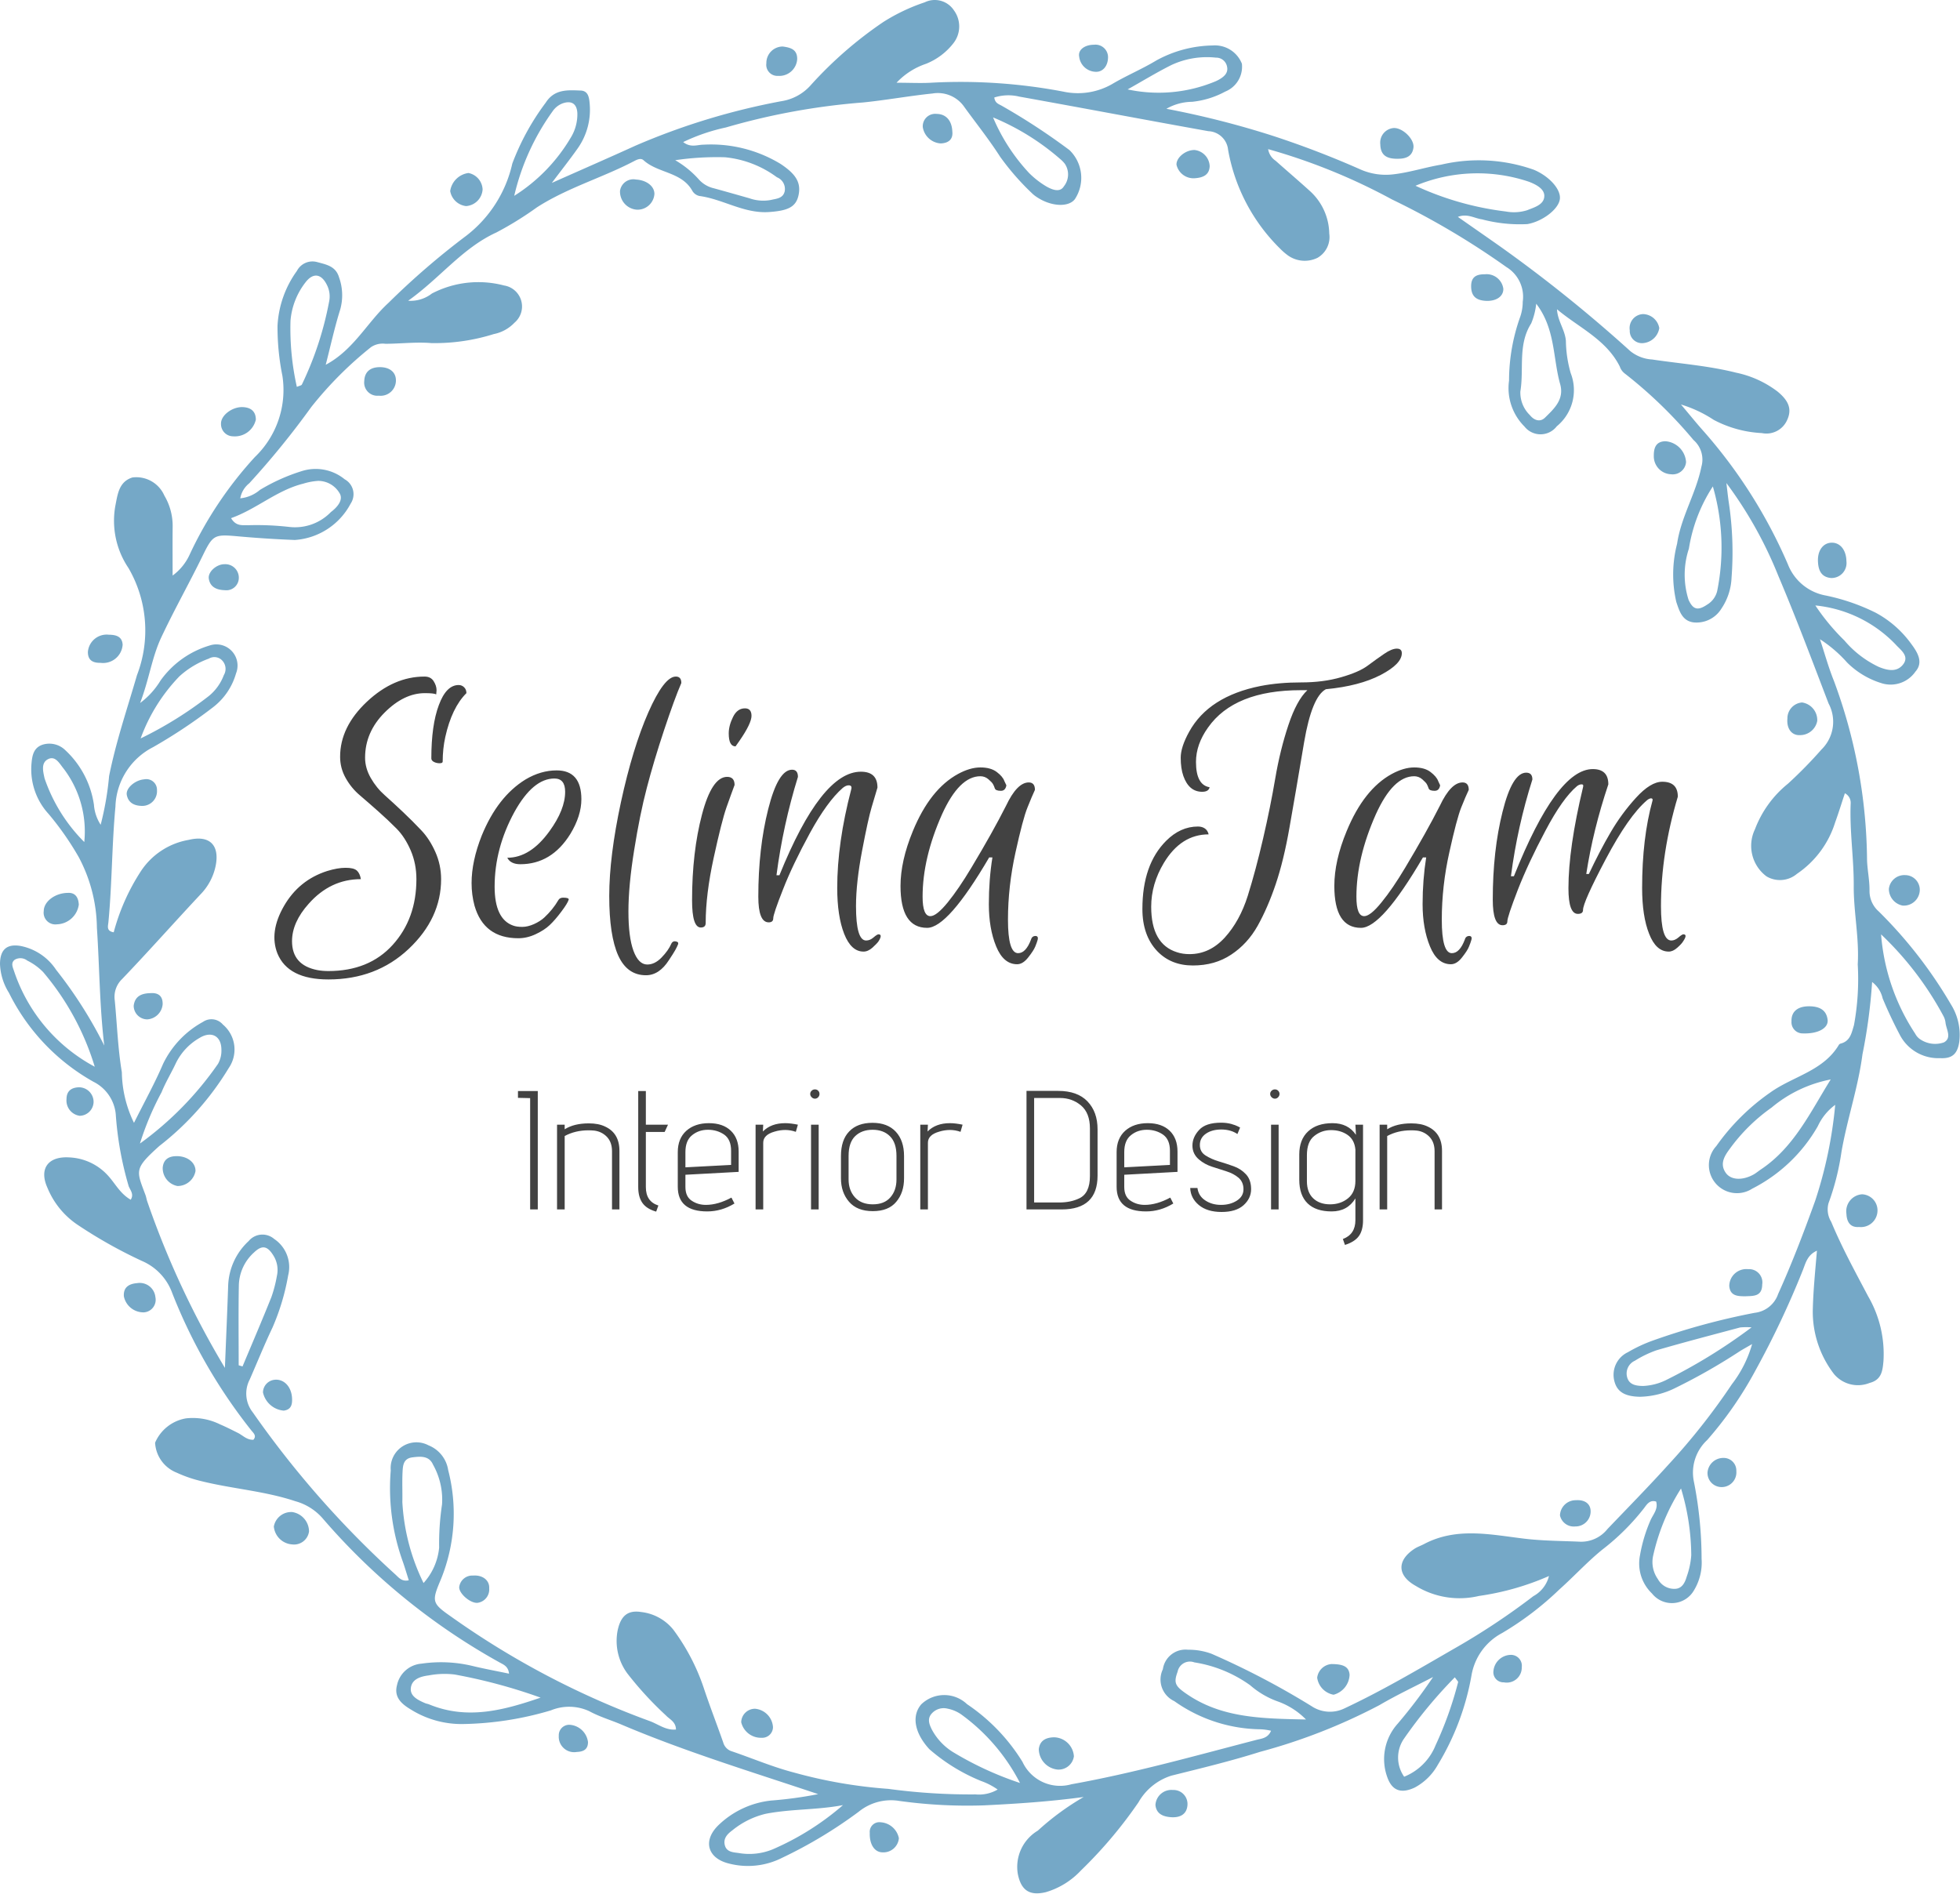<svg xmlns="http://www.w3.org/2000/svg" version="1.1" xlink="http://www.w3.org/1999/xlink" xmlns:svgjs="http://svgjs.com/svgjs" width="152.14" height="147"><defs id="SvgjsDefs1075"/><g id="SvgjsG1076" transform="scale(0.534)" opacity="1"><g id="SvgjsG1077" class="XKpY3_vCX" transform="translate(0, 0.015) scale(3.095)" light-content="false" fill="#75a8c7"><path d="M4.897 49.104c-.222-1.85-.223-3.7-.346-5.535a7.23 7.23 0 0 0-.853-3.315 13.773 13.773 0 0 0-1.409-2.02 3.103 3.103 0 0 1-.811-2.36c.033-.391.097-.765.532-.904a1.067 1.067 0 0 1 1.043.248 4.347 4.347 0 0 1 1.359 2.578 1.992 1.992 0 0 0 .316.938 14.124 14.124 0 0 0 .396-2.288c.324-1.614.853-3.167 1.309-4.738a5.84 5.84 0 0 0-.396-5.028 3.969 3.969 0 0 1-.618-2.936c.106-.523.16-1.123.8-1.322a1.437 1.437 0 0 1 1.5.85 2.8 2.8 0 0 1 .39 1.472c-.008.707-.002 1.413-.002 2.285a2.508 2.508 0 0 0 .8-.984 18.055 18.055 0 0 1 3.064-4.583 4.366 4.366 0 0 0 1.292-3.817 11.55 11.55 0 0 1-.229-2.347 4.814 4.814 0 0 1 .91-2.577.824.824 0 0 1 .956-.415c.432.117.872.192 1.025.72a2.48 2.48 0 0 1 .054 1.506c-.264.838-.45 1.7-.681 2.597 1.322-.707 1.947-1.995 2.948-2.909a35.887 35.887 0 0 1 3.65-3.15 5.908 5.908 0 0 0 2.165-3.392 11.522 11.522 0 0 1 1.569-2.86c.41-.644 1.03-.593 1.64-.57.348.012.398.31.423.599a3.145 3.145 0 0 1-.574 2.136c-.352.499-.731.978-1.203 1.604 1.408-.626 2.673-1.178 3.93-1.75a32.126 32.126 0 0 1 6.852-2.089 2.31 2.31 0 0 0 1.393-.767 18.681 18.681 0 0 1 3.397-2.954 8.858 8.858 0 0 1 1.943-.923 1.076 1.076 0 0 1 1.37.375 1.276 1.276 0 0 1-.012 1.532 3.066 3.066 0 0 1-1.295.98 3.375 3.375 0 0 0-1.387.89c.653 0 1.182.03 1.707-.005a25.756 25.756 0 0 1 6.129.423 3.237 3.237 0 0 0 2.28-.35c.676-.402 1.41-.707 2.082-1.112a5.65 5.65 0 0 1 2.649-.706 1.363 1.363 0 0 1 1.373.856 1.26 1.26 0 0 1-.783 1.31 4.137 4.137 0 0 1-1.56.48 2.473 2.473 0 0 0-1.203.328 42.14 42.14 0 0 1 4.987 1.266 43.688 43.688 0 0 1 4.12 1.58 2.945 2.945 0 0 0 1.587.228c.752-.09 1.47-.327 2.21-.45a7.753 7.753 0 0 1 4.347.237c.703.291 1.27.896 1.231 1.36-.04.48-.81 1.072-1.53 1.195a6.929 6.929 0 0 1-2.13-.223c-.357-.048-.693-.289-1.133-.116.671.47 1.31.913 1.946 1.36a66.757 66.757 0 0 1 6.151 4.943 1.797 1.797 0 0 0 1.026.395c1.317.197 2.65.293 3.947.62a4.832 4.832 0 0 1 1.946.887c.533.438.679.835.451 1.333a1.063 1.063 0 0 1-1.19.617 5.395 5.395 0 0 1-2.257-.619 5.914 5.914 0 0 0-1.541-.724c.423.5.745.903 1.09 1.286a23.528 23.528 0 0 1 3.93 6.217 2.357 2.357 0 0 0 1.718 1.457 9.612 9.612 0 0 1 2.406.82 4.935 4.935 0 0 1 1.672 1.467c.29.39.584.86.195 1.3a1.415 1.415 0 0 1-1.55.556 3.912 3.912 0 0 1-1.66-.985 6.165 6.165 0 0 0-1.273-1.092c.217.653.398 1.319.655 1.955a24.72 24.72 0 0 1 1.556 8.426c.018.481.122.95.116 1.429a1.274 1.274 0 0 0 .435.977 21.07 21.07 0 0 1 3.389 4.365 2.693 2.693 0 0 1 .39 1.77c-.086.558-.336.785-.898.754a2.032 2.032 0 0 1-1.868-1.048 20.991 20.991 0 0 1-.832-1.761 1.33 1.33 0 0 0-.494-.768 25.445 25.445 0 0 1-.453 3.398c-.203 1.563-.723 3.052-.989 4.6a11.851 11.851 0 0 1-.603 2.385 1.106 1.106 0 0 0 .124.882c.5 1.203 1.125 2.342 1.731 3.492a5.397 5.397 0 0 1 .723 3.049c-.042.462-.088.88-.65 1.026a1.468 1.468 0 0 1-1.667-.41 4.804 4.804 0 0 1-1.003-2.958c.018-.922.11-1.838.196-2.843-.454.203-.53.582-.657.9a42.066 42.066 0 0 1-2.228 4.72 17.546 17.546 0 0 1-2.27 3.274 2.084 2.084 0 0 0-.633 1.908 18.752 18.752 0 0 1 .37 3.67 2.506 2.506 0 0 1-.35 1.468 1.195 1.195 0 0 1-1.98.16 1.95 1.95 0 0 1-.563-1.79 7.132 7.132 0 0 1 .502-1.666c.122-.265.358-.514.257-.861-.293-.089-.423.114-.564.304a10.92 10.92 0 0 1-1.954 1.946c-.716.579-1.341 1.267-2.03 1.881a14.516 14.516 0 0 1-2.68 2.041 2.777 2.777 0 0 0-1.445 1.997 12.12 12.12 0 0 1-1.585 4.202 2.696 2.696 0 0 1-1.084 1.064c-.635.295-1.064.154-1.291-.505a2.485 2.485 0 0 1 .496-2.498 24.14 24.14 0 0 0 1.66-2.191c-.84.437-1.699.84-2.515 1.318a27 27 0 0 1-5.611 2.197c-1.368.433-2.767.77-4.16 1.117a2.71 2.71 0 0 0-1.55 1.254 20.971 20.971 0 0 1-2.71 3.208 3.664 3.664 0 0 1-1.642 1.012c-.773.184-1.166-.092-1.317-.867a1.984 1.984 0 0 1 .941-2.023 12.393 12.393 0 0 1 2.154-1.58c-1.565.212-3.114.317-4.671.392a23.108 23.108 0 0 1-3.99-.208 2.402 2.402 0 0 0-1.902.506 21.4 21.4 0 0 1-3.596 2.164 3.554 3.554 0 0 1-2.497.272c-1.008-.244-1.25-1.071-.498-1.802a4.207 4.207 0 0 1 2.466-1.157 18.907 18.907 0 0 0 2.218-.302c-3.108-1.044-6.234-1.99-9.246-3.27-.5-.212-1.025-.364-1.507-.627a2.254 2.254 0 0 0-1.801-.037 15.258 15.258 0 0 1-4.136.642 4.49 4.49 0 0 1-2.431-.677c-.421-.251-.813-.566-.66-1.146a1.278 1.278 0 0 1 1.156-1.014 6.344 6.344 0 0 1 2.346.098c.56.138 1.129.24 1.761.373-.037-.355-.27-.428-.452-.532a30.392 30.392 0 0 1-8.31-6.772 2.623 2.623 0 0 0-1.274-.796c-1.438-.48-2.952-.58-4.412-.942a6.104 6.104 0 0 1-1.161-.399 1.605 1.605 0 0 1-1.015-1.407 1.93 1.93 0 0 1 1.453-1.144 2.88 2.88 0 0 1 1.596.282c.283.12.558.26.834.398.237.119.428.34.733.326.166-.186 0-.32-.091-.433a25.132 25.132 0 0 1-3.717-6.45 2.6 2.6 0 0 0-1.423-1.515 22.203 22.203 0 0 1-3.038-1.708 3.844 3.844 0 0 1-1.4-1.723c-.408-.896.02-1.492 1.012-1.434a2.6 2.6 0 0 1 1.816.84c.347.372.574.859 1.08 1.148.162-.249-.013-.439-.093-.629a15.702 15.702 0 0 1-.61-3.395 1.907 1.907 0 0 0-1.048-1.517A9.753 9.753 0 0 1 .42 46.627a2.724 2.724 0 0 1-.42-1.36c.006-.669.32-.952.973-.839a2.595 2.595 0 0 1 1.66 1.116 20.44 20.44 0 0 1 2.264 3.56zm81.296 2.785a2.6 2.6 0 0 0-.817 1.003 7.414 7.414 0 0 1-3.08 2.934 1.319 1.319 0 0 1-1.688-2 10.283 10.283 0 0 1 2.538-2.518c1.064-.762 2.49-1.006 3.222-2.242a.147.147 0 0 1 .084-.055c.448-.116.511-.5.621-.861a11.939 11.939 0 0 0 .178-2.86c.074-1.233-.195-2.46-.188-3.678.008-1.302-.2-2.588-.143-3.886a.506.506 0 0 0-.273-.472c-.154.464-.293.918-.455 1.363a4.557 4.557 0 0 1-1.797 2.423 1.237 1.237 0 0 1-1.429.118 1.79 1.79 0 0 1-.542-2.213 5.036 5.036 0 0 1 1.55-2.14 20.587 20.587 0 0 0 1.575-1.607 1.82 1.82 0 0 0 .332-2.161c-.768-2.006-1.522-4.02-2.361-5.997a19.3 19.3 0 0 0-2.438-4.357c.051.423.074.645.106.867a15.736 15.736 0 0 1 .136 3.585 2.796 2.796 0 0 1-.475 1.446 1.37 1.37 0 0 1-1.315.647c-.528-.072-.66-.53-.804-.958a5.745 5.745 0 0 1 .037-2.736c.186-1.267.887-2.36 1.14-3.611a1.22 1.22 0 0 0-.372-1.263 21.16 21.16 0 0 0-3.229-3.124.684.684 0 0 1-.23-.324c-.637-1.273-1.923-1.826-2.95-2.691.028.551.378.967.418 1.486a5.785 5.785 0 0 0 .227 1.518 2.193 2.193 0 0 1-.655 2.493.961.961 0 0 1-1.518.01 2.547 2.547 0 0 1-.724-2.154 8.939 8.939 0 0 1 .524-2.997 2.154 2.154 0 0 0 .119-.706 1.635 1.635 0 0 0-.767-1.632 36.923 36.923 0 0 0-5.376-3.177A28.144 28.144 0 0 0 59.56 7a.804.804 0 0 0 .348.544c.536.476 1.082.942 1.613 1.423a2.754 2.754 0 0 1 .909 1.998 1.124 1.124 0 0 1-.552 1.14 1.363 1.363 0 0 1-1.371-.1 2.878 2.878 0 0 1-.388-.334 8.606 8.606 0 0 1-2.44-4.639.97.97 0 0 0-.926-.875c-2.962-.531-5.92-1.093-8.882-1.624a2.16 2.16 0 0 0-1.173.042c.035.272.218.31.356.391a30.505 30.505 0 0 1 3.175 2.079 1.815 1.815 0 0 1 .25 2.31c-.305.39-1.133.34-1.794-.11a1.44 1.44 0 0 1-.239-.194 11.888 11.888 0 0 1-1.476-1.697c-.513-.801-1.11-1.549-1.67-2.32a1.508 1.508 0 0 0-1.506-.647c-1.091.112-2.171.311-3.259.421a31.852 31.852 0 0 0-6.442 1.174 9.011 9.011 0 0 0-2.007.686c.357.279.667.122.956.123a6.292 6.292 0 0 1 3.623.906c.693.463.974.86.837 1.477-.124.554-.512.719-1.379.78-1.18.083-2.161-.605-3.276-.754a.51.51 0 0 1-.326-.233c-.499-.908-1.614-.827-2.294-1.444-.14-.128-.33-.02-.48.058-1.484.772-3.11 1.239-4.532 2.155a16.007 16.007 0 0 1-1.902 1.178c-1.602.734-2.628 2.128-4.144 3.207a1.628 1.628 0 0 0 1.116-.34 4.728 4.728 0 0 1 3.388-.377.998.998 0 0 1 .49 1.749 1.837 1.837 0 0 1-.974.534 9.237 9.237 0 0 1-2.93.423c-.712-.06-1.436.03-2.154.033a.991.991 0 0 0-.675.153 17.553 17.553 0 0 0-2.814 2.822 39.312 39.312 0 0 1-2.909 3.577 1.161 1.161 0 0 0-.423.706 1.676 1.676 0 0 0 .922-.394 8.924 8.924 0 0 1 1.96-.882 2.152 2.152 0 0 1 2.022.382.797.797 0 0 1 .282 1.141 3.212 3.212 0 0 1-2.623 1.71 53.07 53.07 0 0 1-2.763-.18c-1.017-.088-1.096-.043-1.563.914-.628 1.288-1.333 2.535-1.944 3.836-.446.95-.563 1.945-.996 3.087a3.722 3.722 0 0 0 .96-1.058 4.358 4.358 0 0 1 2.3-1.642.995.995 0 0 1 1.244 1.312 3.06 3.06 0 0 1-1.082 1.59 24.626 24.626 0 0 1-2.815 1.873 3.242 3.242 0 0 0-1.766 2.792c-.169 1.808-.158 3.62-.33 5.424-.017.184-.109.42.249.479a9.904 9.904 0 0 1 1.284-2.882 3.372 3.372 0 0 1 2.243-1.46c.97-.234 1.454.241 1.262 1.213a2.687 2.687 0 0 1-.706 1.34c-1.238 1.322-2.439 2.679-3.691 3.987a1.16 1.16 0 0 0-.342 1.009c.107 1.123.146 2.258.332 3.368a5.589 5.589 0 0 0 .57 2.375c.5-1.003.98-1.865 1.365-2.768a4.457 4.457 0 0 1 1.876-1.975.703.703 0 0 1 .932.124 1.533 1.533 0 0 1 .275 2.048 13.389 13.389 0 0 1-3.255 3.656c-1.208 1.086-1.083 1.147-.65 2.315.035.096.048.2.082.296a41.443 41.443 0 0 0 3.645 7.813c.057-1.416.112-2.644.153-3.872a2.993 2.993 0 0 1 .963-2.085.842.842 0 0 1 1.2-.097 1.587 1.587 0 0 1 .654 1.712 10.686 10.686 0 0 1-.736 2.451c-.381.802-.714 1.628-1.07 2.441a1.422 1.422 0 0 0 .142 1.535 45.422 45.422 0 0 0 6.69 7.61c.16.14.3.357.64.282-.109-.34-.192-.63-.294-.914a10.198 10.198 0 0 1-.553-4.246 1.211 1.211 0 0 1 1.776-1.178 1.491 1.491 0 0 1 .921 1.16 8.184 8.184 0 0 1-.333 5.112c-.441 1.045-.449 1.134.457 1.763a39.362 39.362 0 0 0 9.327 4.91c.404.142.765.45 1.248.402-.008-.372-.302-.476-.474-.664a16.179 16.179 0 0 1-1.804-1.962 2.568 2.568 0 0 1-.462-2.027c.142-.665.458-.97 1.111-.865a2.263 2.263 0 0 1 1.5.823 9.842 9.842 0 0 1 1.42 2.702c.289.876.626 1.736.93 2.607a.6.6 0 0 0 .408.412c.97.33 1.92.737 2.91.994a22.53 22.53 0 0 0 4.433.768 28.796 28.796 0 0 0 4.096.26 1.736 1.736 0 0 0 1.04-.229 3.184 3.184 0 0 0-.778-.401 8.643 8.643 0 0 1-2.433-1.497c-.705-.772-.835-1.575-.374-2.107a1.556 1.556 0 0 1 2.148-.004 8.87 8.87 0 0 1 2.603 2.709 1.945 1.945 0 0 0 2.3 1.052c2.934-.526 5.8-1.334 8.678-2.082.24-.063.55-.074.696-.431a2.623 2.623 0 0 0-.512-.069 7.127 7.127 0 0 1-4.033-1.323 1.117 1.117 0 0 1-.536-1.496 1.074 1.074 0 0 1 1.183-.917 3.062 3.062 0 0 1 1.104.19 37.358 37.358 0 0 1 4.704 2.465 1.556 1.556 0 0 0 1.525.106c1.768-.828 3.446-1.818 5.13-2.792a33.009 33.009 0 0 0 3.754-2.485 1.494 1.494 0 0 0 .735-.947 12.515 12.515 0 0 1-3.29.937 3.94 3.94 0 0 1-2.965-.471c-.876-.485-.896-1.193-.07-1.74.14-.093.306-.148.457-.227 1.53-.808 3.134-.442 4.71-.253.886.106 1.77.104 2.654.144a1.578 1.578 0 0 0 1.248-.594c.963-1.009 1.94-2.001 2.876-3.038a30.827 30.827 0 0 0 2.968-3.763 5.57 5.57 0 0 0 .952-1.889c-.273.158-.417.237-.558.323a28.005 28.005 0 0 1-3.026 1.728 3.905 3.905 0 0 1-1.679.424c-.718-.011-1.078-.235-1.205-.731a1.173 1.173 0 0 1 .637-1.363 6.901 6.901 0 0 1 1.207-.56 32.497 32.497 0 0 1 4.743-1.289 1.318 1.318 0 0 0 1.102-.882c.648-1.433 1.209-2.901 1.741-4.38a20.264 20.264 0 0 0 .941-4.507zm-.211-1.192a6.114 6.114 0 0 0-2.78 1.323 8.402 8.402 0 0 0-1.963 1.938c-.244.328-.48.702-.19 1.12.243.352.786.373 1.312.082.118-.066.223-.158.336-.233 1.567-1.043 2.333-2.706 3.285-4.23zM19.892 74.35a2.891 2.891 0 0 0 .733-1.663 12.316 12.316 0 0 1 .136-2.03 3.351 3.351 0 0 0-.422-1.865c-.182-.423-.581-.395-.97-.345-.422.053-.446.378-.462.677-.025.474 0 .95-.01 1.425a9.828 9.828 0 0 0 .995 3.8zm41.445 6.409a3.503 3.503 0 0 0-1.293-.836 4.026 4.026 0 0 1-1.323-.768 6.113 6.113 0 0 0-2.625-1.078.59.59 0 0 0-.789.441c-.196.533-.111.68.46 1.066 1.622 1.098 3.462 1.134 5.57 1.175zM66.48 8.72a14.099 14.099 0 0 0 4.24 1.208 2.068 2.068 0 0 0 1.008-.06c.337-.137.807-.26.802-.68-.004-.333-.397-.53-.718-.655a7.561 7.561 0 0 0-5.332.187zM25.39 79.733a25.452 25.452 0 0 0-4.033-1.086 3.979 3.979 0 0 0-1.224.042c-.394.05-.801.18-.839.608-.032.372.342.552.663.691.062.028.132.036.195.061 1.8.743 3.519.272 5.238-.316zm46.76-65.472a3.27 3.27 0 0 1-.237.928c-.634.997-.331 2.13-.507 3.19a1.47 1.47 0 0 0 .446 1.113c.198.248.48.345.71.121.432-.424.915-.86.712-1.579-.346-1.228-.218-2.588-1.123-3.773zM6.573 53.707a15.531 15.531 0 0 0 3.667-3.744 1.26 1.26 0 0 0 .158-.684c-.01-.634-.48-.87-1.03-.53a2.758 2.758 0 0 0-1.103 1.173c-.215.463-.486.902-.676 1.374a13.695 13.695 0 0 0-1.016 2.41zM4.45 50.1a12.433 12.433 0 0 0-2.426-4.45 2.732 2.732 0 0 0-.742-.536.527.527 0 0 0-.582-.045c-.217.156-.091.374-.033.56a7.943 7.943 0 0 0 3.783 4.47zm83.897-6.218a9.837 9.837 0 0 0 1.604 4.667.714.714 0 0 0 .278.29 1.245 1.245 0 0 0 1.074.115c.381-.216.102-.612.07-.93a.868.868 0 0 0-.09-.292 15.152 15.152 0 0 0-2.936-3.85zm-77.495-19.55c.238.397.535.321.795.333a13.454 13.454 0 0 1 1.944.081 2.344 2.344 0 0 0 1.95-.7c.266-.201.59-.541.422-.86a1.164 1.164 0 0 0-1.015-.604 2.983 2.983 0 0 0-.703.13c-1.246.309-2.194 1.196-3.393 1.62zm69.594-1.489a7.485 7.485 0 0 0-1.125 2.922 3.9 3.9 0 0 0-.016 2.403c.215.47.44.518.875.225a1.02 1.02 0 0 0 .47-.64 10.318 10.318 0 0 0-.204-4.91zM39.595 84.78c-1.203.233-2.44.175-3.64.41a3.904 3.904 0 0 0-1.549.767c-.215.16-.437.36-.37.68.072.345.38.358.643.392a2.902 2.902 0 0 0 1.61-.17 12.743 12.743 0 0 0 3.305-2.08zM11.21 64.123l.181.053c.455-1.086.92-2.168 1.357-3.261a6.204 6.204 0 0 0 .256-.987 1.273 1.273 0 0 0-.176-.98c-.274-.437-.523-.48-.892-.13a2.145 2.145 0 0 0-.718 1.534c-.024 1.257-.008 2.514-.008 3.77zM31.712 7.52a4.548 4.548 0 0 1 1.12.914 1.348 1.348 0 0 0 .696.405c.557.153 1.112.311 1.668.469a1.956 1.956 0 0 0 1.007.08c.254-.063.566-.064.65-.4a.59.59 0 0 0-.363-.666 4.897 4.897 0 0 0-2.434-.94 13.349 13.349 0 0 0-2.344.138zm-17.77 10.646c.122-.053.212-.063.235-.107a15.579 15.579 0 0 0 1.277-3.88 1.191 1.191 0 0 0-.1-.8c-.264-.535-.65-.59-1.011-.115a3.388 3.388 0 0 0-.699 1.79 12.493 12.493 0 0 0 .298 3.112zm33.963 65.575a9.122 9.122 0 0 0-2.746-3.21 1.69 1.69 0 0 0-.651-.28.753.753 0 0 0-.75.23c-.219.245-.115.507.013.762a2.793 2.793 0 0 0 1.056 1.088 15.474 15.474 0 0 0 3.078 1.41zm34.359-21.4a3.206 3.206 0 0 0-.535.004c-1.315.352-2.632.695-3.938 1.075a5.097 5.097 0 0 0-1.01.49.655.655 0 0 0-.36.773c.097.369.444.405.745.411a2.71 2.71 0 0 0 1.081-.277 25.725 25.725 0 0 0 4.017-2.475zM6.605 34.679a18.04 18.04 0 0 0 3.202-1.991 2.313 2.313 0 0 0 .706-.984.57.57 0 0 0-.058-.664.504.504 0 0 0-.645-.11 4.142 4.142 0 0 0-1.386.834 8.3 8.3 0 0 0-1.819 2.915zm72.346 35.23a9.846 9.846 0 0 0-1.315 3.185 1.381 1.381 0 0 0 .228 1.07.87.87 0 0 0 .852.455c.307-.036.43-.319.506-.581a3.752 3.752 0 0 0 .21-.992 11.035 11.035 0 0 0-.481-3.138zm6.309-41.476a10.205 10.205 0 0 0 1.367 1.648 4.786 4.786 0 0 0 1.613 1.239c.42.171.841.253 1.132-.104.332-.408-.124-.702-.341-.949a6.043 6.043 0 0 0-3.771-1.834zM24.15 9.194a8.077 8.077 0 0 0 2.648-2.72 2.098 2.098 0 0 0 .318-1.166c-.023-.436-.268-.6-.68-.462a.993.993 0 0 0-.477.369 11.098 11.098 0 0 0-1.808 3.98zm41.798 74.253a2.652 2.652 0 0 0 1.477-1.48 17.066 17.066 0 0 0 1.057-2.96c.008-.034-.056-.087-.154-.229a21.875 21.875 0 0 0-2.408 2.912 1.562 1.562 0 0 0 .028 1.757zM46.64 5.511a8.882 8.882 0 0 0 1.69 2.608 4.108 4.108 0 0 0 .806.629c.258.147.642.316.832-.003a.894.894 0 0 0 .042-1.058 1.372 1.372 0 0 0-.214-.22A11.482 11.482 0 0 0 46.64 5.51zm6.32-1.316a6.935 6.935 0 0 0 4.08-.36 1.673 1.673 0 0 0 .274-.138c.213-.135.38-.303.313-.584a.516.516 0 0 0-.519-.41 3.944 3.944 0 0 0-2.099.35c-.698.35-1.367.76-2.049 1.142zM3.958 39.544A4.87 4.87 0 0 0 2.99 36.1c-.187-.226-.375-.608-.71-.458-.372.166-.255.593-.187.912a7.784 7.784 0 0 0 1.864 2.99z"/><path d="M13.721 72.536a.927.927 0 0 1-.86-.84.828.828 0 0 1 .866-.68.93.93 0 0 1 .787.91.71.71 0 0 1-.793.61zM3.165 41.935c.367-.031.518.21.536.55a1.07 1.07 0 0 1-1.028.925.55.55 0 0 1-.618-.626c.003-.437.516-.836 1.11-.85zM86.719 26.35a.704.704 0 0 1-.723.794c-.477-.043-.6-.388-.614-.794-.018-.516.257-.867.66-.865.393.003.668.354.677.865zM22.666 8.896a.835.835 0 0 1-.776.779.855.855 0 0 1-.746-.706.999.999 0 0 1 .858-.848.821.821 0 0 1 .664.775zm42.969-1.444c-.55.007-.796-.2-.808-.68a.688.688 0 0 1 .638-.764c.42-.01.973.528.919.925-.057.424-.376.523-.749.519zm21.683 50.175c-.409.032-.58-.222-.598-.616a.8.8 0 0 1 .728-.92.755.755 0 0 1 .729.816.778.778 0 0 1-.859.72zM12.016 19.705a1.01 1.01 0 0 1-1.063.784.572.572 0 0 1-.573-.587c-.015-.4.533-.805 1.02-.785.409.016.615.224.616.588zM4.719 31.128c-.352.007-.594-.114-.591-.513a.885.885 0 0 1 .978-.808c.318.004.63.066.654.469a.92.92 0 0 1-1.041.852zm2.044 30.508a.937.937 0 0 1-.945-.752c-.031-.435.248-.59.626-.621a.74.74 0 0 1 .855.66.592.592 0 0 1-.536.713zM90.165 41.81a.75.75 0 0 1-.806.72.798.798 0 0 1-.646-.785.73.73 0 0 1 .763-.646.69.69 0 0 1 .689.712zM42.217 86.335a.727.727 0 0 1-.768.664c-.375-.002-.617-.374-.599-.912a.453.453 0 0 1 .514-.5.934.934 0 0 1 .853.748zm12.875-2.265a.658.658 0 0 1 .678.714c-.027.398-.312.604-.793.563-.363-.03-.67-.16-.71-.572a.75.75 0 0 1 .825-.704zM36.761 2.18c.36.047.688.131.68.593a.841.841 0 0 1-.899.786.522.522 0 0 1-.549-.595.772.772 0 0 1 .768-.784zm44.788 66.912a.69.69 0 0 1-.733.75.662.662 0 0 1-.621-.683.744.744 0 0 1 .755-.685.592.592 0 0 1 .599.618zM27.616 81.821c0 .351-.22.45-.524.463a.723.723 0 0 1-.848-.76.49.49 0 0 1 .502-.516.928.928 0 0 1 .87.813zm49.546-67.073a.794.794 0 0 1 .768.657.836.836 0 0 1-.732.703.572.572 0 0 1-.654-.597.658.658 0 0 1 .618-.763zM52.04 2.656c.008.448-.258.743-.61.71a.802.802 0 0 1-.746-.717c-.06-.316.267-.553.697-.552a.589.589 0 0 1 .659.56zM3.124 51.617c.002-.383.233-.539.577-.552a.687.687 0 0 1 .694.706.666.666 0 0 1-.654.633.724.724 0 0 1-.617-.787zm68.347 26.689a.704.704 0 0 1-.841.708.473.473 0 0 1-.489-.53.834.834 0 0 1 .814-.76.511.511 0 0 1 .516.582zm-21.034 4.183a.724.724 0 0 1-.782.621.981.981 0 0 1-.867-.962c.053-.418.355-.547.726-.552a.955.955 0 0 1 .923.893zm28.75-60.785a.627.627 0 0 1-.699.568.844.844 0 0 1-.815-.86c-.003-.363.085-.682.545-.692a1.049 1.049 0 0 1 .97.984zM30.735 9.111a.794.794 0 0 1-.822.733.852.852 0 0 1-.793-.886.633.633 0 0 1 .75-.53c.498.027.872.317.865.683zM84.637 32.99a.836.836 0 0 1 .712.867.82.82 0 0 1-.805.667c-.4.024-.64-.313-.596-.778a.747.747 0 0 1 .69-.756zm.029 15.544a.523.523 0 0 1-.526-.56c-.02-.483.315-.737.902-.712.427.018.739.18.794.632.046.376-.42.667-1.17.64zM56.814 7.796c-.012.407-.3.538-.665.568a.82.82 0 0 1-.893-.629c-.018-.338.43-.703.853-.694a.798.798 0 0 1 .705.755zm5.713 70.36c.562 0 .822.12.858.495a1.007 1.007 0 0 1-.752.945.944.944 0 0 1-.77-.8.732.732 0 0 1 .664-.64zM9.182 55a.857.857 0 0 1-.848.702.853.853 0 0 1-.692-.864c.039-.422.328-.551.707-.538.487.018.841.32.833.7zm72.788 5.881c-.354-.001-.715-.01-.753-.486a.801.801 0 0 1 .886-.787.623.623 0 0 1 .661.725c-.007.566-.415.531-.793.548zM44.727 6.17c.042.38-.19.547-.543.562a.91.91 0 0 1-.844-.763.583.583 0 0 1 .644-.624c.44.002.721.306.743.825zM18.595 17.866a.718.718 0 0 1-.805.714.617.617 0 0 1-.682-.69c.016-.422.273-.65.735-.65.464 0 .755.242.752.626zm51.202-3.739c-.429-.022-.697-.184-.703-.674-.006-.474.27-.577.648-.575a.79.79 0 0 1 .864.684c.006.353-.327.585-.81.565zM35.466 80.255a.924.924 0 0 1 .838.867.505.505 0 0 1-.537.496.95.95 0 0 1-.955-.73.647.647 0 0 1 .654-.633zM12.92 64.8c.43-.028.767.336.796.862.017.293-.033.544-.39.59a1.093 1.093 0 0 1-.975-.856.606.606 0 0 1 .569-.595zm60.346 6.372a.738.738 0 0 1 .75-.712c.43-.03.696.178.69.538a.708.708 0 0 1-.723.694.662.662 0 0 1-.717-.52zM7.373 37.109a.692.692 0 0 1-.661.739c-.359.005-.677-.112-.756-.51-.063-.315.383-.702.813-.737a.501.501 0 0 1 .604.508zM22.416 75.28c-.346.02-.89-.468-.846-.759a.618.618 0 0 1 .647-.522c.447-.034.782.22.759.602a.634.634 0 0 1-.56.68zM11.215 27.175a.584.584 0 0 1-.657.541c-.355-.01-.688-.127-.751-.54-.05-.323.37-.687.742-.68a.634.634 0 0 1 .666.68zM7.068 46.643c.371-.027.579.138.571.518a.775.775 0 0 1-.721.714.642.642 0 0 1-.639-.636c.053-.462.381-.588.79-.596z"/></g><g id="SvgjsG1078" class="text" transform="translate(40.139, 134.883) scale(1)" light-content="false" fill="#424242"><path d="M2.31 1.94C2.31 0.11 3.12 -1.7 4.72 -3.49C6.83 -5.88 9.36 -7.08 12.32 -7.08C12.22 -7.65 12.03 -8.06 11.73 -8.33C11.43 -8.6 10.89 -8.73 10.1 -8.73C9.31 -8.73 8.42 -8.57 7.41 -8.26C4.67 -7.38 2.58 -5.68 1.13 -3.16C-0.31 -0.65 -0.63 1.65 0.19 3.73C1.23 6.25 3.7 7.5 7.6 7.5C12.22 7.5 16.11 6.03 19.26 3.07C22.4 0.11 23.98 -3.27 23.98 -7.08C23.98 -8.46 23.7 -9.78 23.15 -11.02C22.6 -12.26 21.92 -13.32 21.1 -14.18C20.28 -15.05 19.4 -15.93 18.45 -16.83C17.51 -17.72 16.63 -18.53 15.81 -19.26C14.99 -19.98 14.31 -20.82 13.76 -21.78C13.21 -22.74 12.93 -23.72 12.93 -24.73C12.93 -27.22 13.88 -29.4 15.76 -31.29C17.65 -33.18 19.6 -34.12 21.62 -34.12C22.5 -34.12 23.05 -34.06 23.27 -33.94L23.32 -34.55C23.32 -34.99 23.17 -35.43 22.89 -35.87C22.61 -36.31 22.17 -36.53 21.57 -36.53C18.58 -36.53 15.79 -35.31 13.19 -32.87C10.6 -30.43 9.3 -27.77 9.3 -24.87C9.3 -23.77 9.57 -22.73 10.12 -21.76C10.67 -20.78 11.36 -19.95 12.18 -19.26C13 -18.56 13.88 -17.79 14.84 -16.94C15.8 -16.09 16.69 -15.25 17.51 -14.42C18.33 -13.59 19.01 -12.53 19.56 -11.26C20.11 -9.98 20.39 -8.59 20.39 -7.08C20.39 -3.24 19.24 -0.06 16.94 2.48C14.65 5.01 11.53 6.28 7.6 6.28C7 6.28 6.47 6.23 5.99 6.14C3.54 5.66 2.31 4.26 2.31 1.94ZM24.21 -24.17C24.21 -25.42 24.34 -26.62 24.59 -27.75C25.22 -30.58 26.24 -32.71 27.66 -34.12C27.66 -34.47 27.55 -34.75 27.33 -34.97C27.11 -35.19 26.84 -35.3 26.53 -35.3C25.33 -35.3 24.37 -34.33 23.65 -32.38C22.92 -30.43 22.56 -27.85 22.56 -24.64C22.56 -24.42 22.69 -24.24 22.94 -24.12C23.19 -23.99 23.47 -23.93 23.76 -23.93C24.06 -23.93 24.21 -24.01 24.21 -24.17Z M40.78 -22.89C39.24 -22.89 37.73 -22.45 36.25 -21.57C33.54 -19.9 31.42 -17.18 29.88 -13.4C28.9 -10.92 28.41 -8.62 28.41 -6.51C28.41 -5.38 28.55 -4.28 28.84 -3.21C29.75 -0.06 31.87 1.51 35.21 1.51C36.06 1.51 36.9 1.31 37.73 0.92C38.57 0.53 39.24 0.09 39.76 -0.4C40.28 -0.89 40.85 -1.54 41.46 -2.36C42.08 -3.18 42.43 -3.76 42.53 -4.11C42.56 -4.29 42.29 -4.39 41.72 -4.39C41.38 -4.39 41.14 -4.26 41.01 -4.01C40.48 -3.1 39.8 -2.27 38.99 -1.51C38.58 -1.13 38.07 -0.81 37.47 -0.54C36.88 -0.28 36.31 -0.14 35.78 -0.14C35.24 -0.14 34.8 -0.2 34.45 -0.33C32.66 -0.96 31.76 -2.85 31.76 -5.99C31.76 -9.71 32.72 -13.33 34.64 -16.85C36.44 -20.09 38.37 -21.71 40.45 -21.71C41.49 -21.71 42.01 -21.07 42.01 -19.78C42.01 -18.05 41.25 -16.14 39.74 -14.06C37.88 -11.48 35.84 -10.19 33.6 -10.19C33.76 -9.88 34 -9.64 34.31 -9.49C34.63 -9.33 35.02 -9.25 35.49 -9.25C38.51 -9.25 40.94 -10.71 42.76 -13.64C43.83 -15.4 44.37 -17.09 44.37 -18.69C44.37 -21.49 43.17 -22.89 40.78 -22.89Z M53.76 6.89C55.05 6.89 56.17 6.15 57.11 4.67C57.55 4.01 57.86 3.52 58.03 3.21C58.2 2.89 58.33 2.64 58.41 2.43C58.49 2.23 58.45 2.09 58.29 2.03C57.88 1.87 57.6 1.97 57.44 2.31C57.16 2.97 56.68 3.64 56.02 4.32C55.36 5 54.67 5.33 53.95 5.33C53.1 5.33 52.43 4.66 51.94 3.33C51.45 1.99 51.21 0.09 51.21 -2.38C51.21 -4.85 51.48 -7.82 52.04 -11.28C52.59 -14.74 53.2 -17.76 53.88 -20.34C54.55 -22.92 55.39 -25.73 56.4 -28.77C57.41 -31.8 58.24 -34.08 58.9 -35.59C58.9 -36.22 58.64 -36.53 58.1 -36.53C56.97 -36.53 55.64 -34.8 54.11 -31.34C52.59 -27.88 51.26 -23.52 50.12 -18.27C48.99 -13.01 48.42 -8.46 48.42 -4.63C48.42 -0.79 48.86 2.09 49.72 4.01C50.59 5.93 51.93 6.89 53.76 6.89Z M60.46 -4.01C60.46 -1.37 60.88 -0.05 61.73 -0.05C62.21 -0.05 62.44 -0.27 62.44 -0.71C62.44 -3.48 62.83 -6.63 63.6 -10.17C64.37 -13.71 64.99 -16.16 65.46 -17.51C65.94 -18.86 66.33 -19.95 66.64 -20.77C66.64 -21.55 66.28 -21.95 65.56 -21.95C64.08 -21.95 62.86 -20.12 61.9 -16.47C60.94 -12.82 60.46 -8.67 60.46 -4.01ZM66.78 -26.38L67.35 -27.19C68.52 -28.88 69.1 -30.1 69.1 -30.82C69.1 -31.54 68.78 -31.91 68.15 -31.91C67.4 -31.91 66.82 -31.49 66.41 -30.65C66 -29.82 65.79 -29.03 65.79 -28.27C65.79 -27.01 66.12 -26.38 66.78 -26.38Z M73.16 -7.65L72.73 -7.65C73.36 -12.49 74.4 -17.26 75.85 -21.95C75.85 -22.64 75.56 -22.99 75 -22.99C73.64 -22.99 72.49 -21.08 71.53 -17.27C70.57 -13.47 70.09 -9.22 70.09 -4.53C70.09 -2.05 70.59 -0.8 71.6 -0.8C72.04 -0.8 72.26 -1 72.26 -1.39C72.26 -1.79 72.73 -3.19 73.68 -5.59C74.62 -8 75.93 -10.73 77.59 -13.78C79.26 -16.83 80.85 -19.02 82.36 -20.34C82.67 -20.59 82.96 -20.72 83.21 -20.72C83.59 -20.72 83.71 -20.52 83.59 -20.11C82.23 -14.91 81.56 -10.15 81.56 -5.81C81.56 -3.07 81.9 -0.84 82.57 0.87C83.25 2.59 84.18 3.45 85.38 3.45C85.82 3.45 86.25 3.26 86.68 2.88C87.1 2.5 87.39 2.2 87.55 1.98C87.99 1.29 87.99 0.94 87.55 0.94C87.43 0.94 87.19 1.09 86.84 1.39C86.5 1.69 86.14 1.84 85.76 1.84C84.78 1.84 84.29 0.17 84.29 -3.16C84.29 -5.46 84.59 -8.13 85.17 -11.19C85.75 -14.24 86.21 -16.35 86.56 -17.53C86.91 -18.71 87.19 -19.67 87.41 -20.39C87.41 -21.93 86.61 -22.7 85 -22.7C81.16 -22.7 77.22 -17.68 73.16 -7.65Z M94.63 0C96.65 0 99.65 -3.41 103.65 -10.24L104.12 -10.24C103.77 -8.07 103.6 -5.81 103.6 -3.45C103.6 -1.09 103.95 0.96 104.66 2.69C105.37 4.42 106.38 5.29 107.71 5.29C108.27 5.29 108.81 4.96 109.33 4.29C109.85 3.63 110.19 3.11 110.35 2.71C110.51 2.32 110.62 2.01 110.68 1.79C110.74 1.57 110.74 1.42 110.68 1.32C110.62 1.23 110.52 1.18 110.4 1.18C110.05 1.18 109.83 1.35 109.73 1.7C109.48 2.36 109.2 2.86 108.88 3.19C108.57 3.52 108.22 3.68 107.85 3.68C106.87 3.68 106.38 2.06 106.38 -1.18C106.38 -4.42 106.75 -7.68 107.47 -10.95C108.19 -14.22 108.77 -16.41 109.22 -17.51C109.66 -18.61 110.02 -19.46 110.3 -20.06C110.3 -20.78 110 -21.14 109.4 -21.14C108.27 -21.14 107.17 -20.01 106.1 -17.75C104.81 -15.2 103.13 -12.19 101.05 -8.73C99.85 -6.72 98.71 -5.04 97.63 -3.71C96.54 -2.37 95.7 -1.7 95.1 -1.7C94.35 -1.7 93.97 -2.64 93.97 -4.53C93.97 -8.28 94.91 -12.27 96.8 -16.52C98.47 -20.2 100.33 -22.04 102.37 -22.04C102.81 -22.04 103.21 -21.89 103.55 -21.59C103.9 -21.29 104.12 -21.06 104.21 -20.88C104.31 -20.71 104.39 -20.51 104.47 -20.27C104.55 -20.04 104.84 -19.92 105.35 -19.92C105.79 -19.92 106.05 -20.18 106.15 -20.72L105.86 -21.33C105.71 -21.77 105.34 -22.21 104.76 -22.65C104.17 -23.1 103.38 -23.32 102.37 -23.32C101.36 -23.32 100.28 -23 99.12 -22.37C96.41 -20.89 94.22 -18.12 92.55 -14.06C91.36 -11.17 90.76 -8.51 90.76 -6.09C90.76 -2.03 92.05 0 94.63 0Z M133.71 -24.12C133.71 -25.82 134.29 -27.48 135.46 -29.12C138.01 -32.74 142.51 -34.55 148.96 -34.55L149.9 -34.55C148.86 -33.57 147.94 -31.88 147.14 -29.47C146.34 -27.07 145.7 -24.48 145.23 -21.71C144.76 -18.94 144.17 -16.02 143.46 -12.96C142.75 -9.89 142.01 -7.13 141.24 -4.67C140.47 -2.22 139.35 -0.19 137.89 1.42C136.42 3.02 134.72 3.82 132.77 3.82C132.11 3.82 131.49 3.73 130.93 3.54C128.44 2.75 127.2 0.55 127.2 -3.07C127.2 -5.27 127.81 -7.39 129.04 -9.44C130.71 -12.21 132.88 -13.59 135.55 -13.59C135.46 -13.97 135.28 -14.25 135.01 -14.44C134.74 -14.63 134.4 -14.73 133.99 -14.73C132.29 -14.73 130.75 -14.03 129.37 -12.65C127.07 -10.35 125.92 -7.05 125.92 -2.74C125.92 -0.16 126.65 1.89 128.09 3.4C129.42 4.78 131.14 5.47 133.26 5.47C135.39 5.47 137.24 4.95 138.83 3.89C140.42 2.84 141.7 1.44 142.68 -0.31C143.65 -2.05 144.53 -4.07 145.3 -6.35C146.07 -8.63 146.74 -11.37 147.3 -14.58C147.87 -17.79 148.58 -21.93 149.43 -27C150.18 -31.4 151.24 -33.97 152.59 -34.69C155.86 -35 158.52 -35.7 160.57 -36.77C162.61 -37.84 163.63 -38.89 163.63 -39.93C163.63 -40.37 163.39 -40.59 162.9 -40.59C162.41 -40.59 161.8 -40.34 161.06 -39.83C160.32 -39.33 159.54 -38.76 158.7 -38.14C157.87 -37.51 156.58 -36.94 154.83 -36.44C153.09 -35.93 151.14 -35.68 149 -35.68C146.86 -35.68 144.9 -35.51 143.1 -35.16C138.07 -34.16 134.61 -31.94 132.72 -28.51C131.9 -27.03 131.49 -25.77 131.49 -24.73C131.49 -23.69 131.62 -22.81 131.87 -22.09C132.41 -20.55 133.32 -19.78 134.61 -19.78C135.24 -19.78 135.6 -20 135.69 -20.44C134.37 -20.66 133.71 -21.88 133.71 -24.12Z M157.69 0C159.7 0 162.71 -3.41 166.7 -10.24L167.17 -10.24C166.83 -8.07 166.65 -5.81 166.65 -3.45C166.65 -1.09 167.01 0.96 167.72 2.69C168.42 4.42 169.44 5.29 170.76 5.29C171.33 5.29 171.87 4.96 172.39 4.29C172.91 3.63 173.25 3.11 173.4 2.71C173.56 2.32 173.67 2.01 173.73 1.79C173.8 1.57 173.8 1.42 173.73 1.32C173.67 1.23 173.58 1.18 173.45 1.18C173.11 1.18 172.88 1.35 172.79 1.7C172.54 2.36 172.26 2.86 171.94 3.19C171.63 3.52 171.28 3.68 170.9 3.68C169.93 3.68 169.44 2.06 169.44 -1.18C169.44 -4.42 169.8 -7.68 170.53 -10.95C171.25 -14.22 171.83 -16.41 172.27 -17.51C172.71 -18.61 173.07 -19.46 173.36 -20.06C173.36 -20.78 173.06 -21.14 172.46 -21.14C171.33 -21.14 170.23 -20.01 169.16 -17.75C167.87 -15.2 166.18 -12.19 164.11 -8.73C162.91 -6.72 161.77 -5.04 160.68 -3.71C159.6 -2.37 158.76 -1.7 158.16 -1.7C157.4 -1.7 157.03 -2.64 157.03 -4.53C157.03 -8.28 157.97 -12.27 159.86 -16.52C161.53 -20.2 163.38 -22.04 165.43 -22.04C165.87 -22.04 166.26 -21.89 166.61 -21.59C166.95 -21.29 167.17 -21.06 167.27 -20.88C167.36 -20.71 167.45 -20.51 167.53 -20.27C167.61 -20.04 167.9 -19.92 168.4 -19.92C168.84 -19.92 169.11 -20.18 169.2 -20.72L168.92 -21.33C168.76 -21.77 168.39 -22.21 167.81 -22.65C167.23 -23.1 166.43 -23.32 165.43 -23.32C164.42 -23.32 163.34 -23 162.17 -22.37C159.47 -20.89 157.28 -18.12 155.61 -14.06C154.41 -11.17 153.82 -8.51 153.82 -6.09C153.82 -2.03 155.11 0 157.69 0Z M187.85 -5.76C187.85 -3.27 188.3 -2.03 189.22 -2.03C189.72 -2.03 189.97 -2.22 189.97 -2.6C189.97 -3.35 191.07 -5.81 193.27 -9.98C195.48 -14.15 197.47 -17.01 199.27 -18.55C199.46 -18.71 199.65 -18.8 199.83 -18.83C200.05 -18.83 200.13 -18.72 200.07 -18.5C199.06 -14.85 198.56 -10.62 198.56 -5.81C198.56 -3.07 198.9 -0.84 199.58 0.87C200.25 2.59 201.2 3.45 202.43 3.45C202.84 3.45 203.26 3.26 203.68 2.88C204.11 2.5 204.38 2.2 204.51 1.98C204.98 1.29 205 0.94 204.55 0.94C204.43 0.94 204.19 1.09 203.85 1.39C203.5 1.69 203.15 1.84 202.81 1.84C201.8 1.84 201.3 0.17 201.3 -3.16C201.3 -8.32 202.12 -13.62 203.75 -19.07C203.75 -20.52 203 -21.24 201.49 -21.24C200.35 -21.24 199.08 -20.46 197.66 -18.9C196.25 -17.35 195.01 -15.66 193.96 -13.85C192.9 -12.04 191.86 -10.04 190.82 -7.83L190.44 -7.83C191.1 -12.11 192.17 -16.46 193.65 -20.86C193.65 -22.34 192.9 -23.08 191.39 -23.08C187.89 -23.08 184.07 -17.89 179.92 -7.5L179.49 -7.5C180.12 -12.32 181.16 -17.01 182.61 -21.57C182.61 -22.23 182.31 -22.56 181.71 -22.56C180.36 -22.56 179.21 -20.66 178.27 -16.87C177.32 -13.08 176.85 -8.83 176.85 -4.11C176.85 -1.62 177.32 -0.38 178.27 -0.38C178.74 -0.38 178.97 -0.57 178.97 -0.94C178.97 -1.38 179.48 -2.9 180.48 -5.5C181.49 -8.09 182.83 -10.97 184.5 -14.11C186.16 -17.26 187.69 -19.41 189.07 -20.58C189.26 -20.74 189.47 -20.83 189.69 -20.86C189.97 -20.89 190.06 -20.75 189.97 -20.44C188.55 -14.52 187.85 -9.63 187.85 -5.76Z"/></g><g id="SvgjsG1079" class="text" transform="translate(74.582, 175.816) scale(1)" light-content="false" fill="#424242"><path d="M0.71 -17.21L0.71 -16.22L2.48 -16.18L2.48 0L3.59 0L3.59 -17.21Z M10.96 -11.5C11.24 -11.5 11.52 -11.49 11.8 -11.46C12.52 -11.37 13.13 -11.07 13.63 -10.56C14.13 -10.04 14.38 -9.34 14.38 -8.46L14.38 0L15.46 0L15.46 -8.51C15.46 -10.23 14.77 -11.41 13.37 -12.05C12.73 -12.36 11.95 -12.51 11.01 -12.51C9.59 -12.51 8.42 -12.23 7.5 -11.65L7.5 -12.32L6.39 -12.32L6.39 0L7.5 0L7.5 -10.67C8.53 -11.23 9.69 -11.5 10.96 -11.5Z M18.19 -17.21L18.19 -3.24C18.19 -2.28 18.4 -1.51 18.81 -0.93C19.22 -0.36 19.88 0.06 20.8 0.32L21.12 -0.57C19.9 -0.96 19.3 -1.85 19.3 -3.24L19.3 -11.26L22.03 -11.26L22.52 -12.32L19.3 -12.32L19.3 -17.21Z M32.18 -0.86L31.74 -1.72C30.44 -1.02 29.2 -0.66 28.02 -0.66C27.25 -0.66 26.57 -0.86 25.96 -1.27C25.35 -1.67 25.05 -2.34 25.05 -3.27L25.05 -5.04L32.79 -5.46L32.79 -8.41C32.79 -9.7 32.41 -10.71 31.65 -11.44C30.89 -12.17 29.83 -12.54 28.47 -12.54C27.11 -12.54 26.01 -12.17 25.18 -11.43C24.36 -10.69 23.94 -9.66 23.94 -8.33L23.94 -3.29C23.94 -0.9 25.37 0.29 28.22 0.29C29.6 0.29 30.92 -0.09 32.18 -0.86ZM25.05 -8.33C25.05 -9.45 25.37 -10.27 26.02 -10.79C26.67 -11.32 27.44 -11.58 28.33 -11.58C29.22 -11.58 30.01 -11.34 30.68 -10.88C31.35 -10.41 31.69 -9.63 31.69 -8.53L31.69 -6.47L25.05 -6.12Z M35.25 -12.32L35.25 0L36.36 0L36.36 -9.69C36.36 -10.46 36.91 -11 38 -11.31C38.53 -11.47 39.05 -11.55 39.56 -11.55C40.08 -11.55 40.59 -11.46 41.1 -11.28L41.4 -12.32C40.72 -12.46 40.11 -12.54 39.55 -12.54C38.19 -12.54 37.11 -12.14 36.31 -11.33L36.36 -12.32Z M43.31 -12.32L43.31 0L44.42 0L44.42 -12.32ZM43.19 -16.79C43.19 -16.61 43.26 -16.45 43.4 -16.31C43.54 -16.17 43.7 -16.1 43.88 -16.1C44.06 -16.1 44.22 -16.17 44.35 -16.31C44.48 -16.45 44.54 -16.61 44.54 -16.79C44.54 -16.97 44.48 -17.13 44.35 -17.26C44.22 -17.39 44.06 -17.45 43.88 -17.45C43.7 -17.45 43.54 -17.39 43.4 -17.26C43.26 -17.13 43.19 -16.97 43.19 -16.79Z M47.66 -4.52C47.66 -3.16 48.05 -2.03 48.83 -1.12C49.61 -0.21 50.76 0.25 52.29 0.25C53.81 0.25 54.95 -0.2 55.7 -1.11C56.46 -2.01 56.83 -3.15 56.83 -4.52L56.83 -7.77C56.83 -9.26 56.43 -10.44 55.63 -11.3C54.83 -12.16 53.7 -12.59 52.24 -12.59C50.78 -12.59 49.65 -12.17 48.86 -11.34C48.06 -10.52 47.66 -9.32 47.66 -7.77ZM48.77 -7.79C48.77 -9.09 49.09 -10.04 49.73 -10.66C50.37 -11.27 51.21 -11.58 52.26 -11.58C53.31 -11.58 54.15 -11.27 54.78 -10.64C55.41 -10.02 55.73 -9.07 55.73 -7.79L55.73 -4.35C55.73 -3.29 55.43 -2.42 54.84 -1.75C54.25 -1.07 53.4 -0.74 52.29 -0.74C51.17 -0.74 50.31 -1.08 49.69 -1.76C49.08 -2.44 48.77 -3.3 48.77 -4.35Z M59.19 -12.32L59.19 0L60.3 0L60.3 -9.69C60.3 -10.46 60.85 -11 61.95 -11.31C62.47 -11.47 62.99 -11.55 63.51 -11.55C64.02 -11.55 64.54 -11.46 65.04 -11.28L65.34 -12.32C64.67 -12.46 64.05 -12.54 63.5 -12.54C62.14 -12.54 61.05 -12.14 60.25 -11.33L60.3 -12.32Z M74.63 -17.23L74.63 0L79.74 0C83.22 0 84.96 -1.64 84.96 -4.92L84.96 -11.65C84.96 -13.34 84.47 -14.69 83.49 -15.71C82.52 -16.72 81.1 -17.23 79.25 -17.23ZM75.74 -16.2L79.5 -16.2C80.68 -16.2 81.7 -15.83 82.56 -15.11C83.42 -14.38 83.85 -13.27 83.85 -11.77L83.85 -4.84C83.85 -3.17 83.33 -2.09 82.28 -1.6C81.44 -1.2 80.48 -1.01 79.4 -1.01L75.74 -1.01Z M95.97 -0.86L95.53 -1.72C94.23 -1.02 92.99 -0.66 91.81 -0.66C91.04 -0.66 90.36 -0.86 89.75 -1.27C89.14 -1.67 88.84 -2.34 88.84 -3.27L88.84 -5.04L96.58 -5.46L96.58 -8.41C96.58 -9.7 96.2 -10.71 95.44 -11.44C94.68 -12.17 93.62 -12.54 92.26 -12.54C90.9 -12.54 89.8 -12.17 88.97 -11.43C88.15 -10.69 87.73 -9.66 87.73 -8.33L87.73 -3.29C87.73 -0.9 89.16 0.29 92.01 0.29C93.39 0.29 94.71 -0.09 95.97 -0.86ZM88.84 -8.33C88.84 -9.45 89.16 -10.27 89.81 -10.79C90.46 -11.32 91.23 -11.58 92.12 -11.58C93.01 -11.58 93.8 -11.34 94.47 -10.88C95.14 -10.41 95.48 -9.63 95.48 -8.53L95.48 -6.47L88.84 -6.12Z M105.68 -11.9L105.36 -12.07C105.16 -12.18 104.83 -12.3 104.38 -12.43C103.92 -12.55 103.43 -12.61 102.93 -12.61C101.43 -12.61 100.36 -12.26 99.72 -11.55C99.07 -10.85 98.75 -10.09 98.75 -9.28C98.75 -8.47 99.07 -7.79 99.71 -7.25C100.25 -6.79 100.87 -6.45 101.57 -6.22C102.28 -5.99 102.98 -5.76 103.69 -5.54C104.39 -5.32 104.98 -5.01 105.46 -4.6C105.93 -4.19 106.17 -3.63 106.17 -2.94C106.17 -2.24 105.85 -1.69 105.21 -1.28C104.57 -0.87 103.81 -0.66 102.91 -0.66C102.02 -0.66 101.25 -0.88 100.6 -1.32C99.95 -1.75 99.58 -2.35 99.48 -3.12L98.43 -3.12C98.46 -2.14 98.88 -1.31 99.68 -0.64C100.48 0.03 101.59 0.37 102.99 0.37C104.39 0.37 105.45 0.04 106.18 -0.61C106.91 -1.27 107.28 -2.05 107.28 -2.95C107.28 -3.85 107.03 -4.57 106.54 -5.1C106.05 -5.63 105.44 -6.03 104.73 -6.28C104.02 -6.53 103.31 -6.77 102.59 -6.98C101.88 -7.19 101.24 -7.48 100.68 -7.83C100.11 -8.18 99.83 -8.69 99.83 -9.37C99.83 -10.05 100.12 -10.6 100.71 -11.01C101.3 -11.42 102.06 -11.62 102.97 -11.62C103.89 -11.61 104.66 -11.39 105.29 -10.96Z M110.18 -12.32L110.18 0L111.28 0L111.28 -12.32ZM110.05 -16.79C110.05 -16.61 110.12 -16.45 110.26 -16.31C110.4 -16.17 110.56 -16.1 110.74 -16.1C110.92 -16.1 111.08 -16.17 111.21 -16.31C111.34 -16.45 111.41 -16.61 111.41 -16.79C111.41 -16.97 111.34 -17.13 111.21 -17.26C111.08 -17.39 110.92 -17.45 110.74 -17.45C110.56 -17.45 110.4 -17.39 110.26 -17.26C110.12 -17.13 110.05 -16.97 110.05 -16.79Z M122.52 -10.84C121.76 -11.97 120.63 -12.54 119.11 -12.54C117.6 -12.54 116.41 -12.14 115.56 -11.34C114.71 -10.55 114.28 -9.43 114.28 -7.99L114.28 -4.33C114.28 -2.82 114.68 -1.67 115.49 -0.88C116.29 -0.1 117.46 0.29 118.99 0.29C120.52 0.29 121.67 -0.34 122.44 -1.6L122.44 1.55C122.44 2.93 121.84 3.84 120.62 4.3L120.92 5.16C121.85 4.87 122.53 4.44 122.94 3.88C123.34 3.33 123.55 2.56 123.55 1.57L123.55 -12.32L122.44 -12.32ZM115.39 -7.87C115.39 -9.18 115.74 -10.12 116.46 -10.68C117.17 -11.25 117.99 -11.53 118.9 -11.53C119.82 -11.53 120.62 -11.3 121.29 -10.84C121.96 -10.38 122.35 -9.67 122.44 -8.7L122.44 -4.15C122.44 -3.04 122.08 -2.19 121.36 -1.61C120.64 -1.03 119.77 -0.74 118.76 -0.74C117.74 -0.74 116.92 -1.03 116.31 -1.61C115.7 -2.19 115.39 -3.02 115.39 -4.11Z M130.53 -11.5C130.81 -11.5 131.09 -11.49 131.37 -11.46C132.09 -11.37 132.7 -11.07 133.2 -10.56C133.7 -10.04 133.95 -9.34 133.95 -8.46L133.95 0L135.03 0L135.03 -8.51C135.03 -10.23 134.33 -11.41 132.94 -12.05C132.3 -12.36 131.51 -12.51 130.58 -12.51C129.15 -12.51 127.98 -12.23 127.06 -11.65L127.06 -12.32L125.96 -12.32L125.96 0L127.06 0L127.06 -10.67C128.1 -11.23 129.25 -11.5 130.53 -11.5Z"/></g></g></svg>